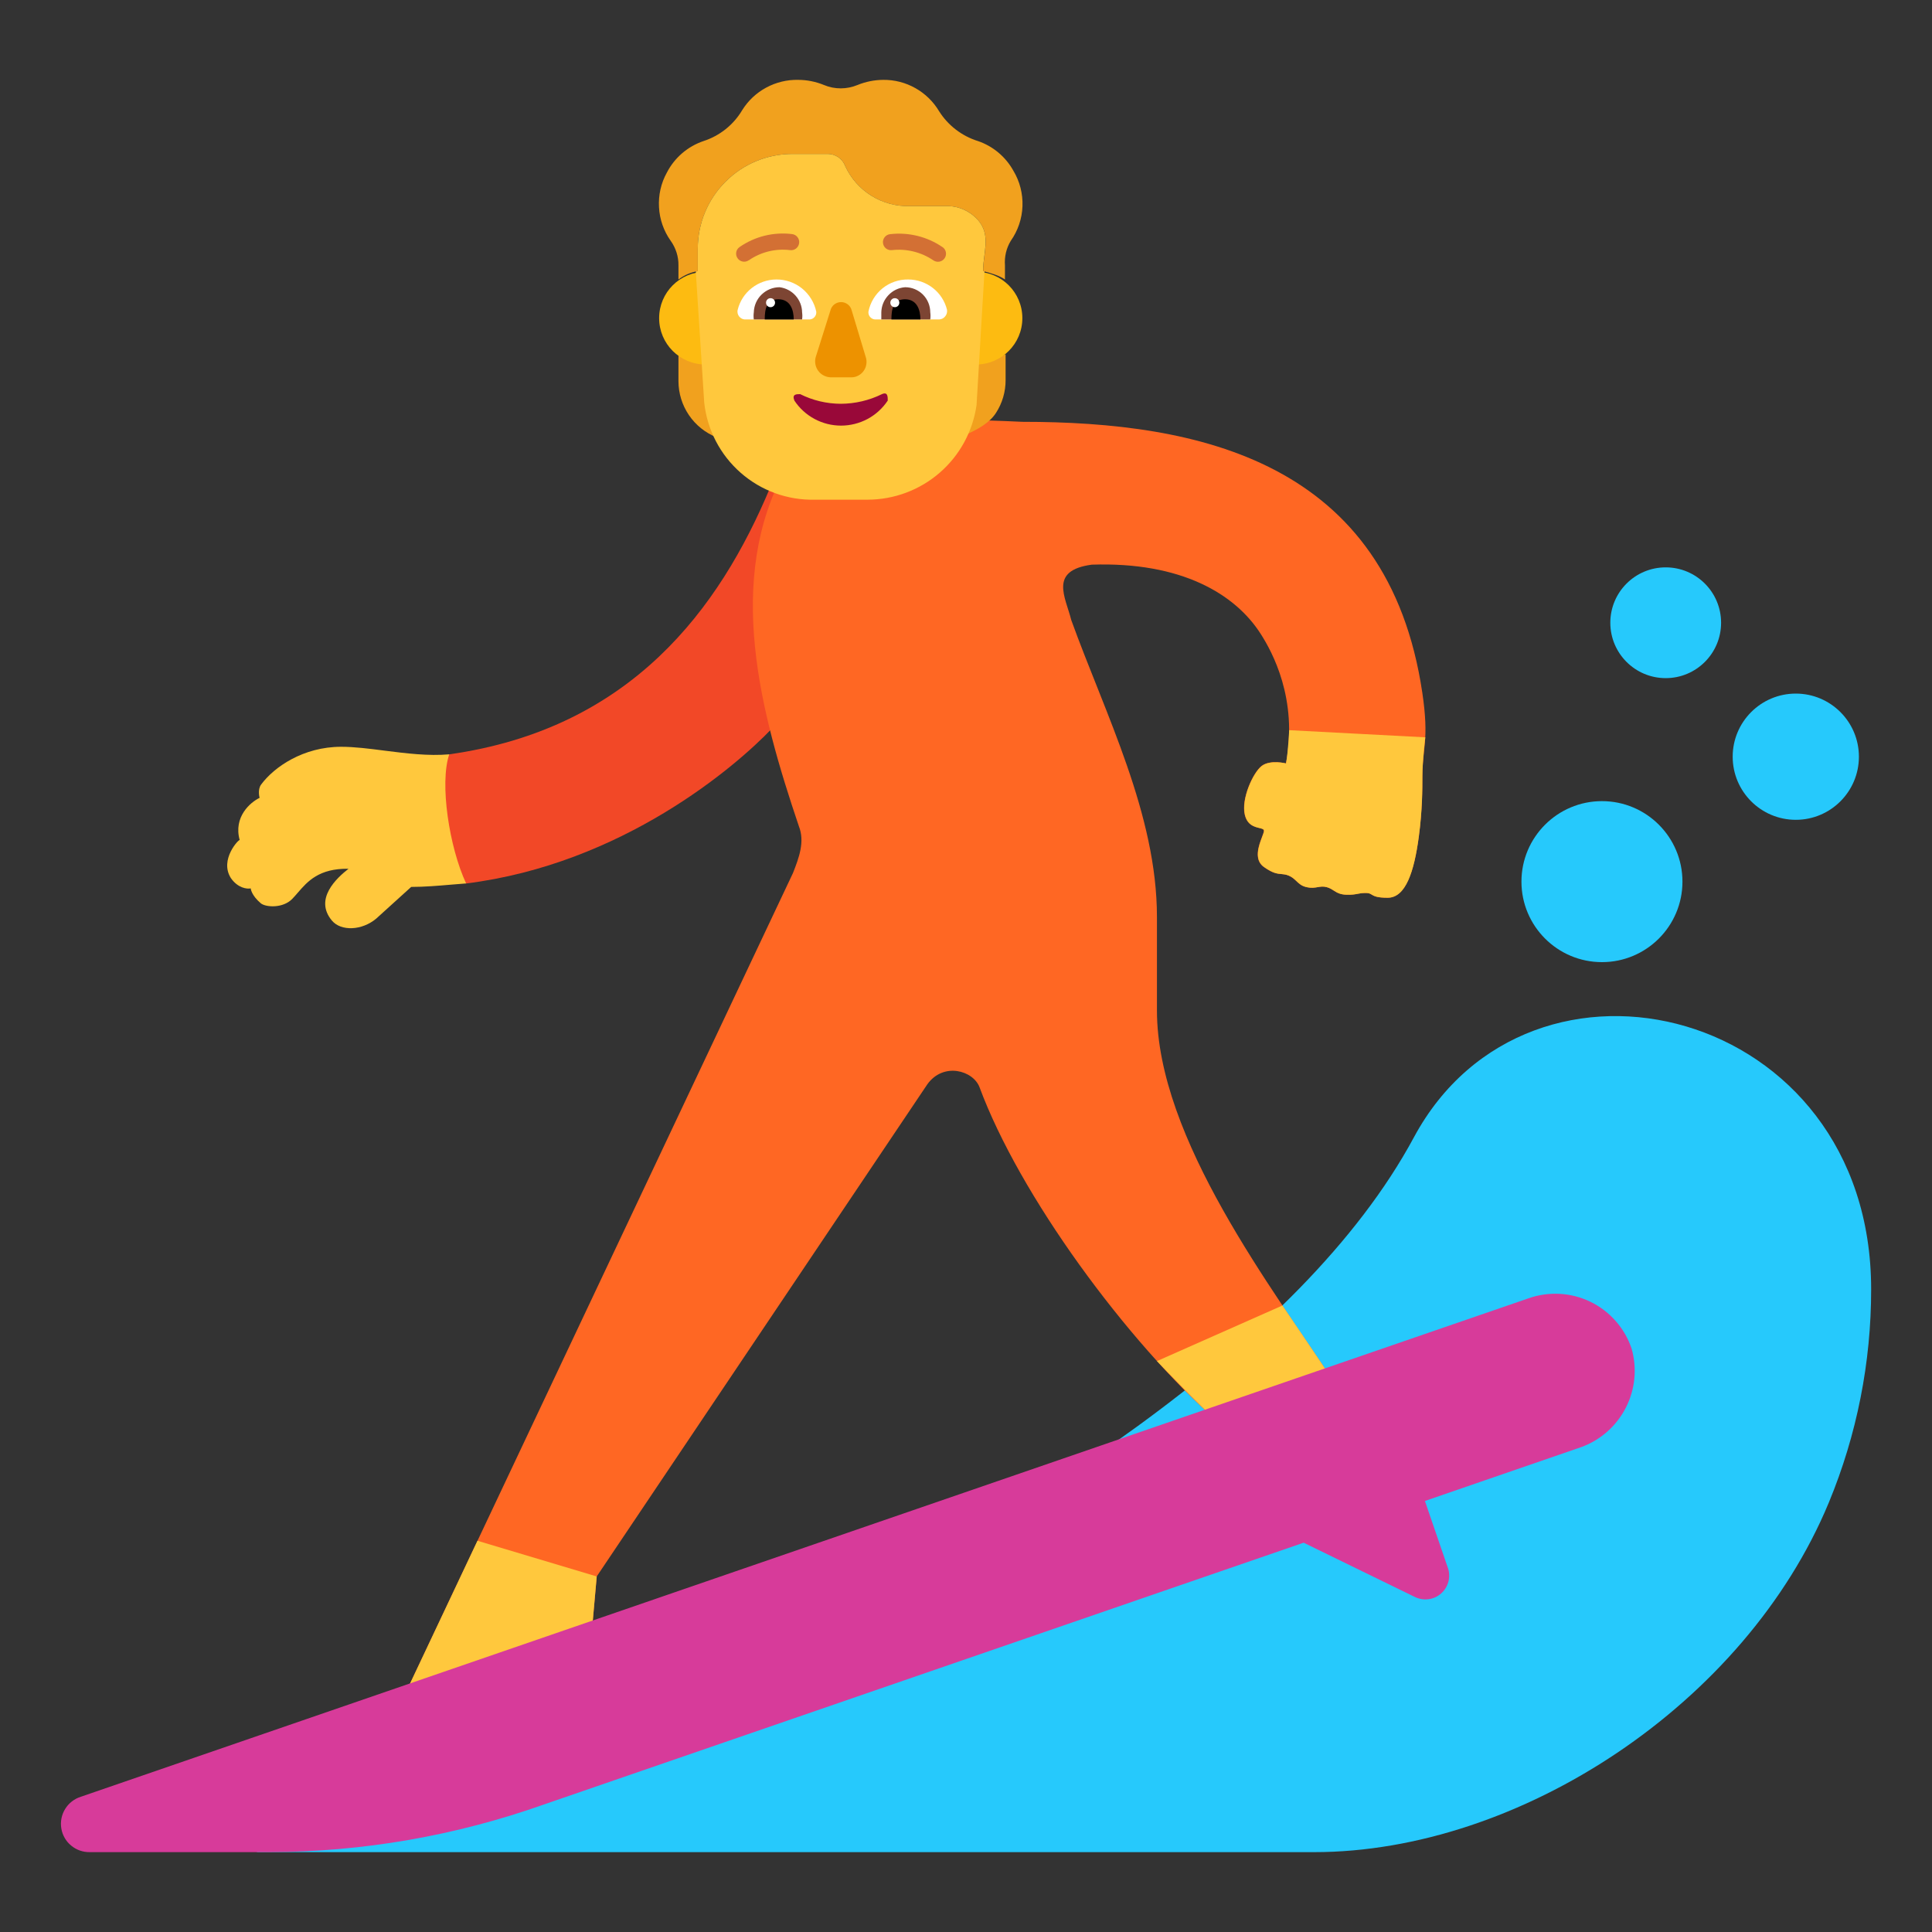 <?xml version="1.0" encoding="UTF-8" standalone="no"?>
<svg
   width="30"
   height="30"
   viewBox="0 0 30 30"
   fill="none"
   version="1.1"
   id="svg29"
   sodipodi:docname="person_surfing_flat_default.svg"
   inkscape:export-filename="person_surfing_flat_default.png"
   inkscape:export-xdpi="819.20001"
   inkscape:export-ydpi="819.20001"
   inkscape:version="1.3.2 (091e20e, 2023-11-25)"
   xmlns:inkscape="http://www.inkscape.org/namespaces/inkscape"
   xmlns:sodipodi="http://sodipodi.sourceforge.net/DTD/sodipodi-0.dtd"
   xmlns="http://www.w3.org/2000/svg"
   xmlns:svg="http://www.w3.org/2000/svg">
  <rect x="0" y="0" width="30" height="30" fill="#333333" stroke="none"/>
  <defs
     id="defs29" />
  <sodipodi:namedview
     id="namedview29"
     pagecolor="#ffffff"
     bordercolor="#000000"
     borderopacity="0.25"
     inkscape:showpageshadow="2"
     inkscape:pageopacity="0.0"
     inkscape:pagecheckerboard="0"
     inkscape:deskcolor="#d1d1d1"
     inkscape:zoom="7.375"
     inkscape:cx="16"
     inkscape:cy="16"
     inkscape:window-width="1312"
     inkscape:window-height="683"
     inkscape:window-x="0"
     inkscape:window-y="25"
     inkscape:window-maximized="0"
     inkscape:current-layer="svg29" />
  <g
     id="g29"
     transform="translate(-0.945,-1.24)">
    <path
       d="m 27.67,10.91 c 0,0.475 -0.385,0.86 -0.86,0.86 -0.475,0 -0.86,-0.385 -0.86,-0.86 0,-0.475 0.385,-0.86 0.86,-0.86 0.475,0 0.86,0.385 0.86,0.86 z"
       fill="#26c9fc"
       id="path1" />
    <path
       d="m 29.81,12.99 c 0,0.541 -0.439,0.98 -0.98,0.98 -0.541,0 -0.98,-0.439 -0.98,-0.98 0,-0.541 0.439,-0.98 0.98,-0.98 0.541,0 0.98,0.439 0.98,0.98 z"
       fill="#26c9fc"
       id="path2" />
    <path
       d="m 29.344,24.569 c -1.298,3.134 -4.813,5.431 -7.994,5.431 H 4.922 c 0,0 14.468,-4.58 17.978,-11.1 1.8,-3.34 7.1,-2.04 7.1,2.36 0.001,1.135 -0.222,2.26 -0.656,3.309 z"
       fill="#26c9fc"
       id="path3" />
    <path
       d="m 25.82,16.18 c 0.69,0 1.25,-0.56 1.25,-1.25 0,-0.69 -0.56,-1.25 -1.25,-1.25 -0.69,0 -1.25,0.56 -1.25,1.25 0,0.69 0.56,1.25 1.25,1.25 z"
       fill="#26c9fc"
       id="path4" />
    <path
       d="m 7.922,12.953 c 2.82,-0.398 4.195,-2.258 4.984,-4.148 1.062,0 0.797,2.938 0.023,3.75 -0.556,0.584 -2.32,2.102 -4.749,2.404 C 7.5,14.5 7.5,13.5 7.922,12.953 Z"
       fill="#f24827"
       id="path5" />
    <path
       d="m 17.898,10.008 c 1.388,-0.047 2.227,0.453 2.625,1.078 0.176,0.276 0.578,1.004 0.391,2.008 0,0 -0.246,-0.062 -0.379,0.039 -0.133,0.102 -0.32,0.508 -0.262,0.758 0.059,0.25 0.297,0.176 0.297,0.25 0,0.074 -0.215,0.41 0,0.562 0.215,0.152 0.258,0.082 0.383,0.133 0.125,0.051 0.137,0.148 0.281,0.18 0.144,0.031 0.199,-0.031 0.312,0 0.113,0.031 0.141,0.113 0.305,0.117 0.164,0.004 0.176,-0.027 0.301,-0.027 0.125,0 0.059,0.074 0.34,0.074 0.281,0 0.411,-0.408 0.483,-0.944 0.056,-0.414 0.056,-0.75 0.056,-0.941 0,-0.438 0.109,-0.558 0,-1.295 -0.532,-3.596 -3.467,-4.21 -6.211,-4.21 0,0 -1.58,-0.08 -2.36,0 -0.256,0.025 -0.504,0.101 -0.729,0.225 -0.225,0.124 -0.423,0.292 -0.581,0.495 -0.956,1.735 -0.396,3.794 0.2,5.56 0.095,0.238 0.002,0.489 -0.092,0.727 l -6.164,13.047 3.023,-1.07 0.094,-1.055 5.133,-7.641 c 0.25,-0.35 0.715,-0.216 0.812,0.047 0.615,1.661 2.266,3.93 3.727,5.219 l 1.789,-0.625 C 20.724,21.273 18.91,18.922 18.91,16.93 v -1.45 c 0,-1.594 -0.798,-3.141 -1.33,-4.61 -0.09,-0.36 -0.352,-0.772 0.318,-0.862 z"
       fill="#ff6723"
       id="path6" />
    <path
       d="m 20.914,13.094 c 0.034,-0.181 0.049,-0.516 0.049,-0.516 l 2.114,0.111 c 0,0 -0.045,0.359 -0.045,0.606 0,0.191 0,0.526 -0.056,0.941 -0.072,0.536 -0.202,0.944 -0.483,0.944 -0.169,0 -0.212,-0.027 -0.247,-0.048 -0.023,-0.014 -0.043,-0.026 -0.093,-0.026 -0.056,0 -0.09,0.006 -0.124,0.013 -0.042,0.008 -0.086,0.017 -0.176,0.014 -0.1,-0.002 -0.149,-0.034 -0.198,-0.065 -0.031,-0.02 -0.062,-0.04 -0.106,-0.052 -0.055,-0.015 -0.097,-0.008 -0.141,-6e-4 -0.047,0.008 -0.097,0.017 -0.171,6e-4 -0.08,-0.017 -0.119,-0.055 -0.16,-0.094 -0.033,-0.031 -0.066,-0.063 -0.121,-0.086 -0.044,-0.018 -0.078,-0.021 -0.113,-0.024 -0.064,-0.005 -0.131,-0.011 -0.27,-0.109 -0.163,-0.115 -0.079,-0.336 -0.029,-0.468 0.016,-0.043 0.029,-0.076 0.029,-0.094 0,-0.027 -0.031,-0.034 -0.073,-0.044 -0.075,-0.018 -0.186,-0.045 -0.224,-0.205 -0.059,-0.25 0.129,-0.656 0.262,-0.758 0.133,-0.102 0.379,-0.039 0.379,-0.039 z"
       fill="#ffc83d"
       id="path7" />
    <path
       d="M 6.917,12.896 C 6.678,12.865 6.448,12.836 6.242,12.836 c -0.586,0 -1.039,0.312 -1.242,0.586 -0.06,0.08 -0.024,0.207 -0.024,0.207 -0.145,0.069 -0.409,0.297 -0.309,0.656 -0.006,-0.022 -0.32,0.301 -0.137,0.59 0.109,0.156 0.251,0.172 0.308,0.16 0,0 0.007,0.106 0.16,0.234 0.082,0.061 0.341,0.076 0.484,-0.07 0.029,-0.03 0.058,-0.063 0.087,-0.097 0.151,-0.174 0.327,-0.379 0.788,-0.372 -0.184,0.144 -0.539,0.469 -0.258,0.805 0.141,0.168 0.466,0.156 0.688,-0.031 l 0.543,-0.492 c 0.208,0 0.419,-0.018 0.618,-0.035 0.08,-0.007 0.159,-0.013 0.235,-0.019 -0.262,-0.56 -0.415,-1.556 -0.262,-2.005 -0.323,0.029 -0.672,-0.015 -1.004,-0.057 z"
       fill="#ffc83d"
       id="path8" />
    <path
       d="m 19.883,23.344 c -0.32,-0.282 -0.973,-0.969 -0.973,-0.969 l 1.948,-0.863 c 0,0 0.581,0.853 0.813,1.208 z"
       fill="#ffc83d"
       id="path9" />
    <path
       d="m 8.359,25.165 -1.265,2.679 3.023,-1.07 0.094,-1.055 z"
       fill="#ffc83d"
       id="path10" />
    <path
       d="M 23.071,24.547 25.5,23.71 c 0.299,-0.109 0.546,-0.328 0.691,-0.612 C 26.336,22.815 26.368,22.486 26.28,22.18 26.227,22.023 26.144,21.878 26.034,21.754 25.925,21.629 25.792,21.528 25.643,21.455 25.494,21.383 25.332,21.34 25.167,21.331 25.002,21.322 24.836,21.345 24.68,21.4 L 2.2,29.14 c -0.101,0.032 -0.188,0.099 -0.243,0.189 -0.056,0.09 -0.077,0.198 -0.06,0.302 0.017,0.105 0.071,0.2 0.153,0.267 0.081,0.068 0.185,0.104 0.291,0.102 h 2.79 c 1.452,-0.004 2.892,-0.255 4.26,-0.74 L 21.188,25.195 22.92,26.04 c 0.066,0.031 0.139,0.042 0.21,0.032 0.072,-0.01 0.139,-0.041 0.193,-0.089 0.054,-0.048 0.093,-0.111 0.112,-0.181 0.019,-0.07 0.017,-0.144 -0.006,-0.212 z"
       fill="#d73b9a"
       id="path11" />
    <path
       d="m 16.13,3.43 c 0.234,0.08 0.43,0.244 0.55,0.46 0.1,0.166 0.149,0.357 0.142,0.551 -0.007,0.193 -0.07,0.381 -0.182,0.539 -0.069,0.114 -0.1,0.247 -0.09,0.38 v 0.22 c -0.077,-0.058 -0.245,-0.109 -0.339,-0.13 0,-0.084 0.01,-0.165 0.021,-0.243 C 16.258,4.999 16.282,4.809 16.106,4.63 15.993,4.515 15.841,4.447 15.68,4.44 h -0.61 C 14.861,4.446 14.655,4.39 14.477,4.28 14.299,4.17 14.158,4.01 14.07,3.82 14.05,3.765 14.013,3.717 13.965,3.683 13.916,3.649 13.859,3.63 13.8,3.63 h -0.55 c -0.39,0 -0.764,0.155 -1.039,0.431 -0.276,0.276 -0.431,0.65 -0.431,1.039 v 0.35 c -0.109,0.018 -0.212,0.063 -0.3,0.13 v -0.22 c 0.002,-0.136 -0.041,-0.269 -0.12,-0.38 C 11.251,4.827 11.188,4.646 11.178,4.459 11.167,4.271 11.209,4.084 11.3,3.92 c 0.119,-0.231 0.324,-0.407 0.57,-0.49 0.252,-0.082 0.465,-0.252 0.6,-0.48 0.092,-0.147 0.22,-0.268 0.373,-0.35 0.152,-0.082 0.324,-0.124 0.497,-0.12 0.137,5.1e-4 0.273,0.028 0.4,0.08 0.082,0.035 0.171,0.052 0.26,0.052 0.089,0 0.178,-0.018 0.26,-0.052 0.127,-0.052 0.263,-0.079 0.4,-0.08 0.175,-0.002 0.348,0.043 0.5,0.129 0.153,0.086 0.28,0.211 0.369,0.361 0.139,0.219 0.352,0.382 0.6,0.46 z"
       fill="#f1a11e"
       id="path12" />
    <path
       d="M 15.953,7.984 C 16.12,7.912 16.31,7.807 16.409,7.654 16.509,7.501 16.561,7.322 16.56,7.14 v -0.4 C 16.5,6.784 16.377,6.703 16.256,6.623 16.157,6.559 16.06,6.495 16,6.5 c 0,0.109 0.006,0.237 0.013,0.375 0.019,0.381 0.042,0.83 -0.06,1.11 z"
       fill="#f1a11e"
       id="path13" />
    <path
       d="M 12,6.5 C 11.935,6.496 11.846,6.567 11.757,6.637 11.65,6.721 11.544,6.805 11.48,6.76 v 0.4 c 5e-4,0.187 0.057,0.37 0.162,0.525 0.105,0.155 0.254,0.275 0.428,0.345 -0.081,-0.156 -0.132,-0.325 -0.15,-0.5 z"
       fill="#f1a11e"
       id="path14" />
    <path
       d="m 12.62,6.18 c 0,0.398 -0.322,0.72 -0.72,0.72 -0.398,0 -0.72,-0.322 -0.72,-0.72 0,-0.398 0.322,-0.72 0.72,-0.72 0.398,0 0.72,0.322 0.72,0.72 z"
       fill="#fdbb11"
       id="path15" />
    <path
       d="m 16.82,6.18 c 0,0.398 -0.322,0.72 -0.72,0.72 -0.398,0 -0.72,-0.322 -0.72,-0.72 0,-0.398 0.322,-0.72 0.72,-0.72 0.398,0 0.72,0.322 0.72,0.72 z"
       fill="#fdbb11"
       id="path16" />
    <path
       d="M 11.749,5.456 C 11.759,5.454 11.77,5.452 11.78,5.45 V 5.1 c 0,-0.39 0.155,-0.764 0.431,-1.039 C 12.486,3.785 12.86,3.63 13.25,3.63 h 0.55 c 0.059,4.6e-4 0.116,0.019 0.165,0.053 0.048,0.034 0.085,0.082 0.105,0.137 0.088,0.19 0.229,0.35 0.407,0.46 0.178,0.11 0.384,0.166 0.593,0.16 h 0.61 c 0.161,0.007 0.313,0.076 0.426,0.19 0.176,0.179 0.151,0.368 0.125,0.576 -0.01,0.079 -0.021,0.16 -0.021,0.243 0.007,0.002 0.015,0.003 0.022,0.005 l -0.123,2.075 c -0.058,0.407 -0.26,0.78 -0.571,1.05 -0.31,0.27 -0.708,0.419 -1.119,0.42 h -0.82 C 13.176,9.01 12.764,8.86 12.446,8.581 12.127,8.301 11.925,7.912 11.88,7.49 Z"
       fill="#ffc83d"
       id="path17" />
    <path
       d="m 14,7.51 c -0.219,-0.001 -0.434,-0.052 -0.63,-0.15 -0.06,0 -0.13,0 -0.09,0.1 0.079,0.12 0.187,0.218 0.314,0.286 0.127,0.068 0.268,0.103 0.411,0.103 0.143,0 0.285,-0.036 0.411,-0.103 0.127,-0.068 0.234,-0.166 0.314,-0.286 0,-0.06 0,-0.14 -0.09,-0.1 -0.199,0.098 -0.418,0.149 -0.64,0.15 z"
       fill="#990839"
       id="path18" />
    <path
       d="m 13.84,6.06 -0.23,0.73 c -0.009,0.036 -0.01,0.073 -0.003,0.109 0.007,0.036 0.022,0.07 0.044,0.1 0.022,0.03 0.05,0.054 0.083,0.071 0.033,0.017 0.069,0.027 0.105,0.029 h 0.33 C 14.207,7.099 14.242,7.089 14.275,7.071 14.307,7.054 14.335,7.029 14.356,6.999 14.377,6.969 14.392,6.935 14.397,6.898 14.403,6.862 14.401,6.825 14.39,6.79 l -0.22,-0.73 C 14.161,6.023 14.14,5.99 14.11,5.967 14.08,5.944 14.043,5.931 14.005,5.931 c -0.038,0 -0.075,0.013 -0.105,0.036 -0.03,0.023 -0.051,0.056 -0.06,0.093 z"
       fill="#ed9200"
       id="path19" />
    <path
       d="m 15.05,5.58 c 0.138,3.6e-4 0.272,0.047 0.381,0.132 0.109,0.085 0.186,0.204 0.219,0.338 0.003,0.018 0.002,0.036 -0.003,0.054 C 15.643,6.121 15.634,6.137 15.623,6.151 15.612,6.166 15.598,6.177 15.582,6.186 15.566,6.194 15.548,6.199 15.53,6.2 h -1 C 14.515,6.199 14.501,6.195 14.489,6.188 14.476,6.181 14.464,6.172 14.455,6.161 14.446,6.15 14.439,6.137 14.434,6.123 14.43,6.109 14.429,6.094 14.43,6.08 14.458,5.937 14.536,5.809 14.649,5.717 14.762,5.626 14.904,5.577 15.05,5.58 Z"
       fill="#ffffff"
       id="path20" />
    <path
       d="m 13,5.58 c -0.138,3.5e-4 -0.272,0.047 -0.381,0.132 -0.109,0.085 -0.186,0.204 -0.219,0.338 -0.005,0.018 -0.005,0.037 -0.001,0.055 0.004,0.018 0.012,0.035 0.024,0.05 0.012,0.015 0.027,0.026 0.043,0.034 0.017,0.008 0.035,0.012 0.054,0.011 h 1 C 13.534,6.199 13.549,6.195 13.562,6.188 13.574,6.181 13.586,6.172 13.595,6.161 13.604,6.15 13.611,6.137 13.616,6.123 13.62,6.109 13.621,6.094 13.62,6.08 13.59,5.938 13.512,5.811 13.399,5.719 13.286,5.628 13.145,5.579 13,5.58 Z"
       fill="#ffffff"
       id="path21" />
    <path
       d="m 12.771,5.814 c 0.075,-0.073 0.175,-0.114 0.279,-0.114 0.096,0.012 0.183,0.058 0.248,0.13 0.064,0.072 0.101,0.164 0.102,0.26 0.005,0.037 0.005,0.073 0,0.11 h -0.75 c -0.005,-0.037 -0.005,-0.073 0,-0.11 0.003,-0.104 0.046,-0.204 0.121,-0.276 z"
       fill="#7d4533"
       id="path22" />
    <path
       d="M 15.276,5.814 C 15.203,5.741 15.104,5.7 15,5.7 14.901,5.707 14.808,5.751 14.74,5.824 14.671,5.896 14.632,5.991 14.63,6.09 v 0.11 h 0.76 c 0.005,-0.036 0.005,-0.073 0,-0.11 0,-0.103 -0.041,-0.203 -0.114,-0.276 z"
       fill="#7d4533"
       id="path23" />
    <path
       d="m 12.82,6.2 c -2e-4,-0.153 0.024,-0.313 0.211,-0.313 0.188,0 0.239,0.168 0.239,0.313 z"
       fill="#000000"
       id="path24" />
    <path
       d="m 14.787,6.2 c -2e-4,-0.153 0.024,-0.313 0.211,-0.313 0.188,0 0.239,0.168 0.239,0.313 z"
       fill="#000000"
       id="path25" />
    <path
       d="m 12.98,5.94 c 0,0.039 -0.031,0.07 -0.07,0.07 -0.039,0 -0.07,-0.031 -0.07,-0.07 0,-0.039 0.031,-0.07 0.07,-0.07 0.039,0 0.07,0.031 0.07,0.07 z"
       fill="#ffffff"
       id="path26" />
    <path
       d="m 14.91,5.94 c 0,0.039 -0.031,0.07 -0.07,0.07 -0.039,0 -0.07,-0.031 -0.07,-0.07 0,-0.039 0.031,-0.07 0.07,-0.07 0.039,0 0.07,0.031 0.07,0.07 z"
       fill="#ffffff"
       id="path27" />
    <path
       d="m 12.571,5.283 c 0.187,-0.13 0.416,-0.187 0.643,-0.159 0.069,0.009 0.131,-0.04 0.14,-0.109 0.009,-0.069 -0.04,-0.131 -0.108,-0.14 -0.288,-0.036 -0.579,0.036 -0.817,0.201 -0.057,0.039 -0.071,0.117 -0.031,0.174 0.039,0.057 0.117,0.071 0.174,0.031 z"
       fill="#d37034"
       id="path28" />
    <path
       d="M 15.58,5.077 C 15.342,4.914 15.053,4.843 14.766,4.876 c -0.069,0.008 -0.118,0.07 -0.11,0.138 0.008,0.069 0.07,0.118 0.138,0.11 0.227,-0.026 0.456,0.031 0.645,0.159 0.057,0.039 0.135,0.024 0.174,-0.033 0.039,-0.057 0.024,-0.135 -0.033,-0.174 z"
       fill="#d37034"
       id="path29" />
  </g>
</svg>

